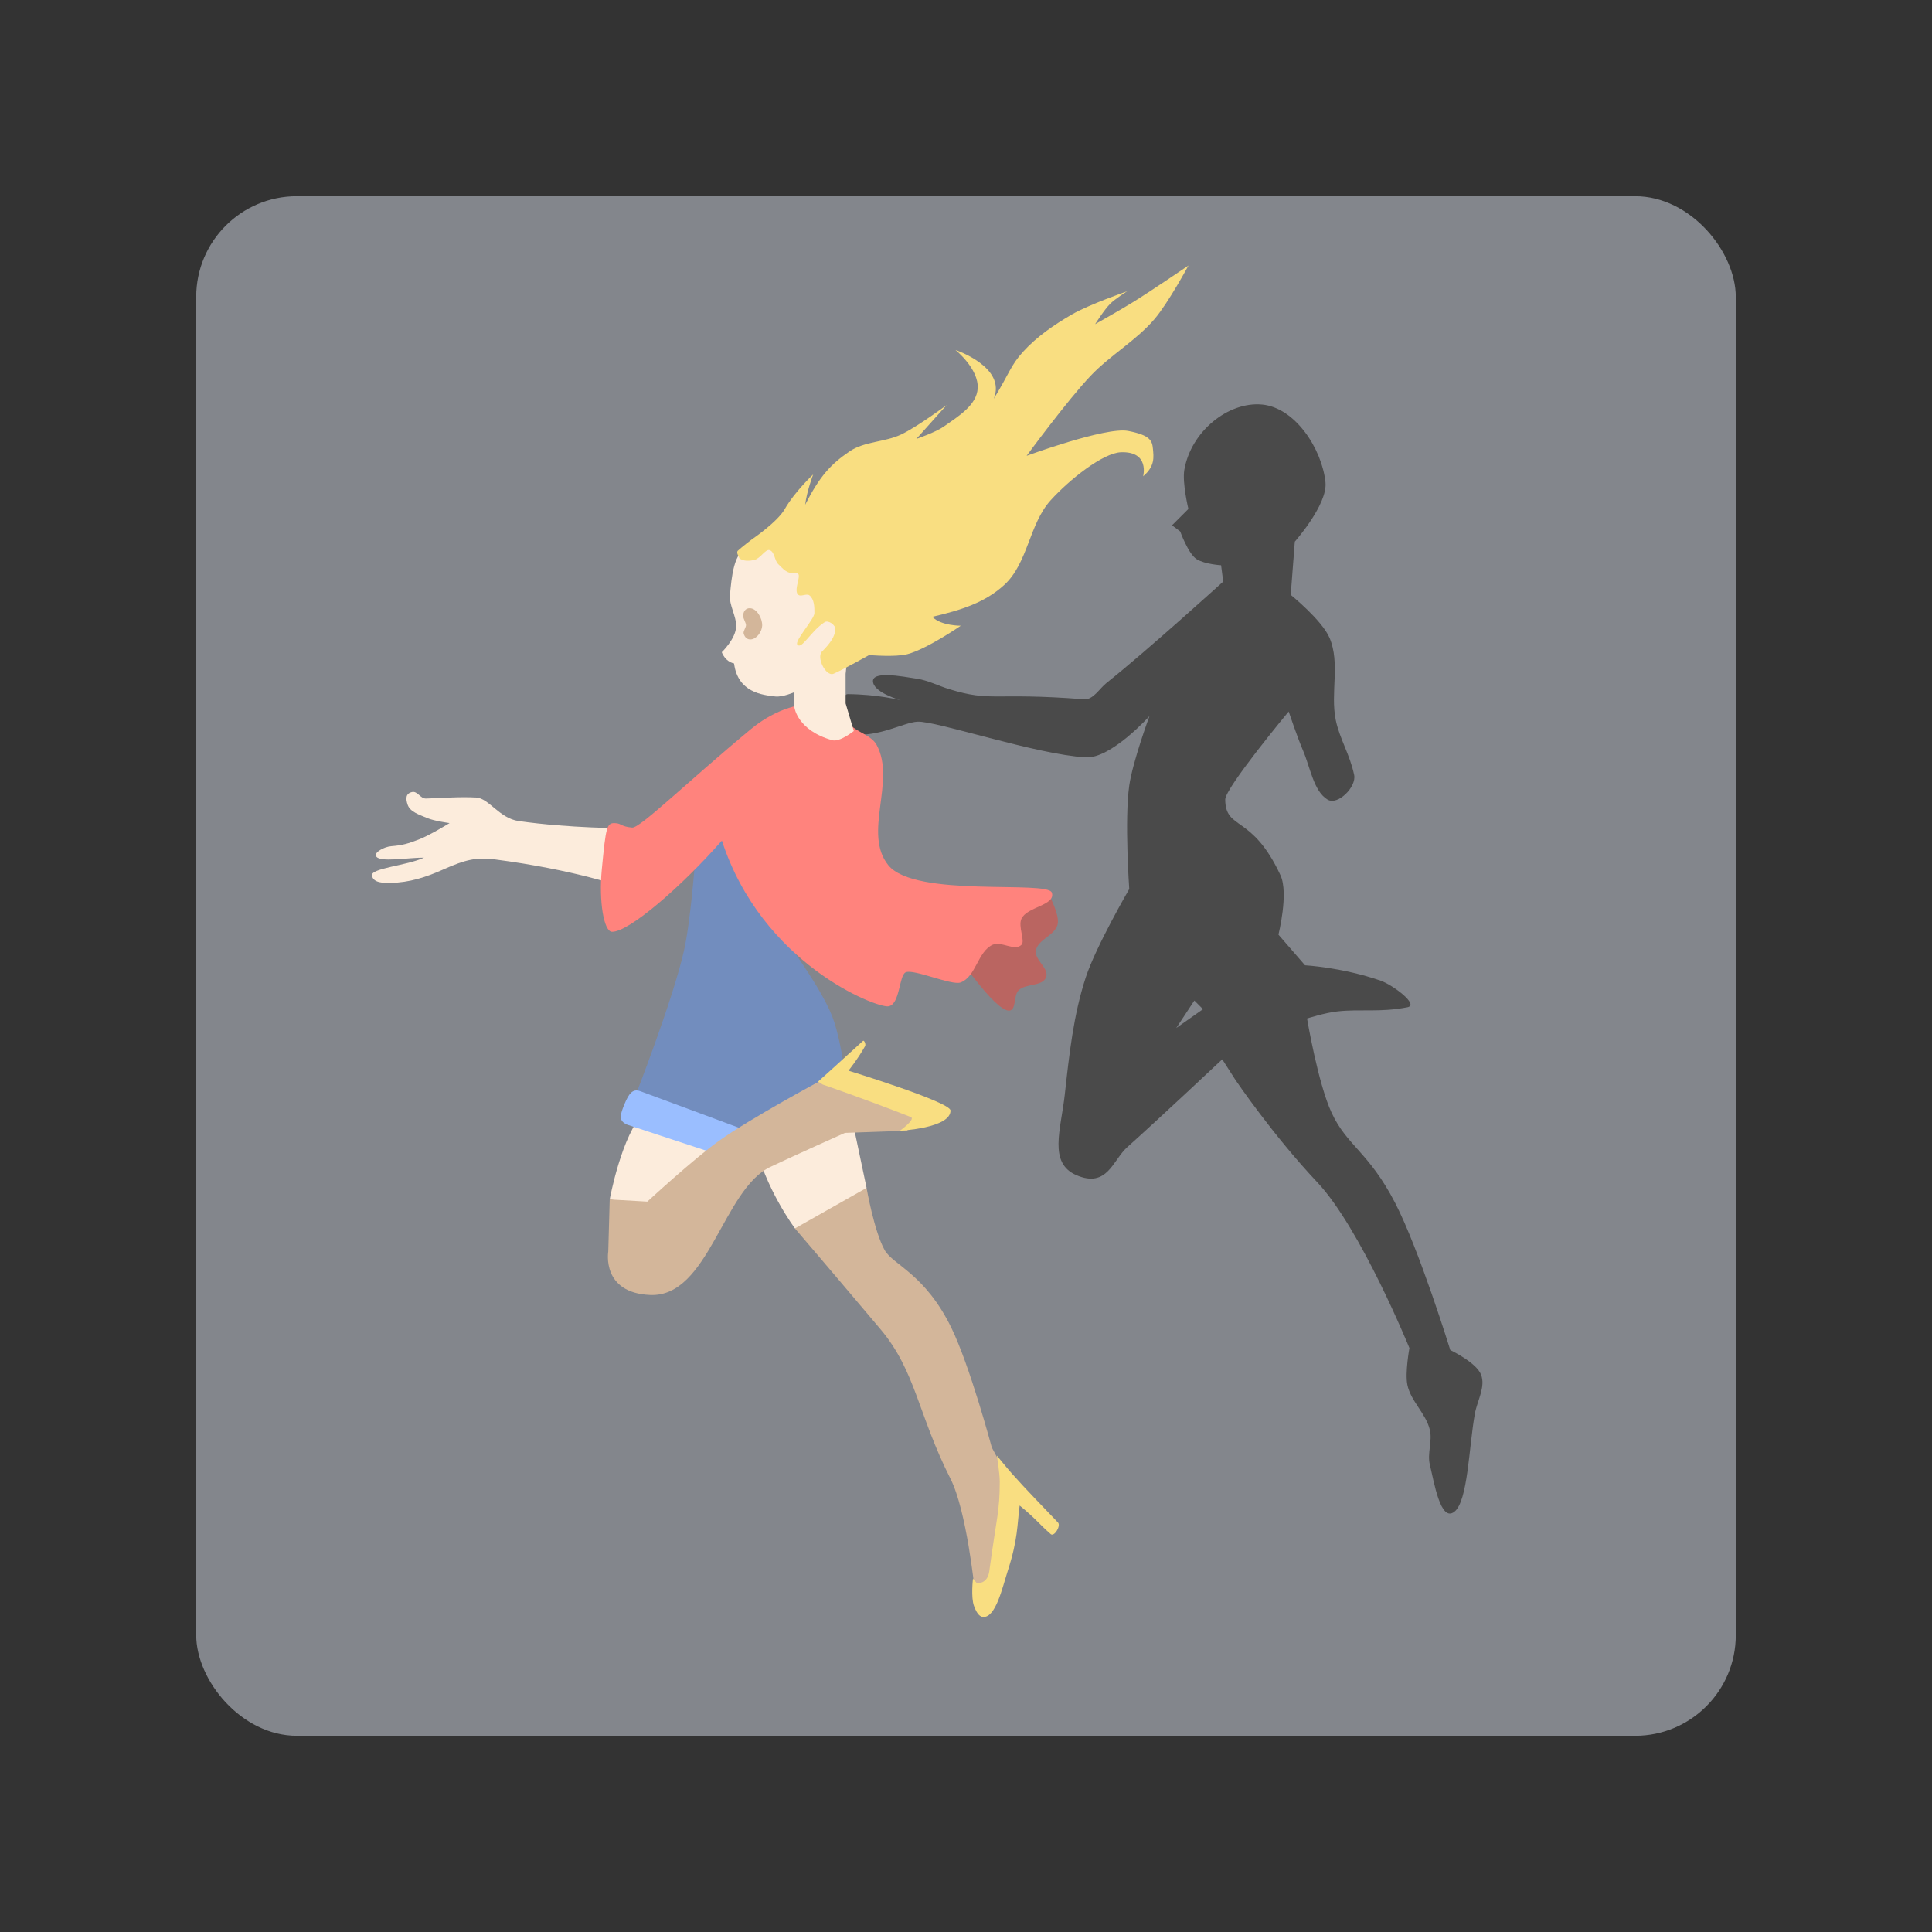 <svg width="192" height="192" version="1.1" viewBox="0 0 192 192" xmlns="http://www.w3.org/2000/svg">
 <rect x="0" y="0" width="192" height="192" fill="#333333" stroke="none"/>
 <rect x="19.5" y="19.5" width="153" height="153" rx="10" style="fill:#83868c;stroke-width:4"/>
 <path d="m125.42 40.204c-3.353-0.314-7.078 2.673-7.726 6.508-0.216 1.278 0.406 3.867 0.406 3.867l-1.625 1.625 0.812 0.609s0.801 2.226 1.625 2.749 2.438 0.61 2.438 0.61l0.21 1.625s-7.585 6.887-11.594 10.071c-0.723 0.574-1.322 1.697-2.242 1.625-9.097-0.71-9.133 0.303-13.422-1.016-1.045-0.321-2.069-0.856-3.149-1.023-1.578-0.243-4.708-0.854-4.375 0.413 0.273 1.037 2.719 1.719 2.719 1.719s-2.249-0.586-5.25-0.603c-0.893-4e-3 -0.527 3.865 0.359 3.978 2.692 0.344 5.15-1.157 6.563-1.241 1.829-0.108 11.751 3.258 16.734 3.546 2.51 0.145 6.328-4.102 6.328-4.102s-1.67 4.533-2.008 6.906c-0.483 3.393 0 10.281 0 10.281s-3.303 5.676-4.32 8.774c-1.231 3.748-1.653 7.728-2.086 11.648-0.384 3.474-1.663 6.803 1.156 8.014 3.075 1.321 3.617-1.498 5.031-2.764 3.201-2.865 9.461-8.75 9.461-8.75l1.312 2.047s3.681 5.448 8.133 10.172c4.31 4.572 9.156 16.476 9.156 16.476s-0.45 2.461-0.203 3.656c0.337 1.633 1.852 2.853 2.234 4.476 0.265 1.123-0.275 2.341 0 3.461 0.418 1.706 1.055 5.756 2.438 4.672 1.359-1.065 1.44-6.489 2.039-9.758 0.235-1.284 1.082-2.651 0.609-3.867-0.472-1.214-3.055-2.438-3.055-2.438s-3.093-10.019-5.492-14.648c-2.62-5.056-4.77-5.636-6.305-8.945-1.357-2.925-2.438-9.359-2.438-9.359s1.756-0.571 3.054-0.711c2.295-0.248 4.163 0.125 6.914-0.406 1.224-0.236-1.471-2.231-2.648-2.641-3.822-1.329-7.522-1.531-7.522-1.531l-2.641-3.047s1.032-4.114 0.203-5.898c-2.844-6.12-5.462-4.419-5.492-7.524-0.011-1.154 6.305-8.75 6.305-8.75s0.877 2.606 1.422 3.867c0.721 1.67 1.055 4.047 2.438 4.883 1.028 0.622 2.895-1.269 2.648-2.445-0.435-2.073-1.455-3.6-1.836-5.492-0.537-2.665 0.461-5.634-0.609-8.133-0.756-1.764-3.859-4.274-3.859-4.274l0.406-5.289s3.276-3.697 3.047-5.898c-0.344-3.306-2.995-7.417-6.305-7.726zm-6.726 59.228 0.859 0.859-2.656 1.867z" style="fill:#4a4a4a;stroke-width:4"/>
 <path d="m79 122.08s3.319 3.873 8.485 9.995c3.534 4.188 3.719 8.448 6.975 14.885 1.604 3.17 2.398 10.995 2.398 10.995l1.342 0.431 2.103-11.285-1.738-3.251s-2.17-8.11-4.032-11.92c-2.615-5.349-5.795-6.23-6.616-7.694-1.049-1.873-1.798-6.184-1.798-6.184l-5.106 1.95z" style="fill:#d3b69a;stroke-width:4"/>
 <path d="m60.592 119.2 8.845 1.582s4.89-10.36 5.546-7.359c1.017 4.65 4.018 8.654 4.018 8.654l7.119-4.027-2.12-10.05s-15.206-2.14-20 2.572c-2.225 2.187-3.408 8.629-3.408 8.629z" style="fill:#fcecdc;stroke-width:4"/>
 <path d="m69.084 85.46s-0.445 6.086-1.119 9.051c-1.133 4.986-4.881 14.542-4.881 14.542l11.898 4.373 9.458-2.644s-0.529-6.684-1.729-9.763c-1.373-3.522-6.102-9.559-6.102-9.559l-3.864-10.678z" style="fill:#728dbe;stroke-width:4"/>
 <path d="m94.82 94.468s4.022 6.021 5.465 5.968c0.739-0.028 0.414-1.488 0.935-2.013 0.71-0.715 2.356-0.36 2.733-1.294 0.355-0.879-1.164-1.726-1.007-2.661 0.186-1.108 1.881-1.5 2.157-2.589 0.241-0.948-0.863-2.948-0.863-2.948z" style="fill:#ba6561;stroke-width:4"/>
 <path d="m37.356 85.052c0.266 0.712 3.199 0.16 4.782 0.179-1.658 0.789-5.348 1.041-5.176 1.795 0.166 0.732 1.134 0.725 1.884 0.712 1.845-0.032 3.503-0.568 5.186-1.322 2.262-1.014 3.361-1.244 5.172-1.007 7.897 1.034 12.559 2.695 12.559 2.695l0.305-5.797s-5.44 0.016-10.526-0.712c-1.921-0.275-2.955-2.268-4.22-2.339-1.659-0.093-3.594 0.061-4.983 0.102-0.575 0.016-0.84-0.777-1.4-0.645-0.626 0.148-0.635 0.646-0.43 1.255 0.249 0.74 1.217 1.01 1.932 1.322 0.701 0.306 2.237 0.508 2.237 0.508s-1.974 1.217-3.051 1.627c-1.076 0.41-1.597 0.577-2.745 0.67-0.711 0.057-1.662 0.597-1.526 0.957z" style="fill:#fcecdc;stroke-width:4"/>
 <path d="m84.828 72.32c0.771 0.57 1.847 0.881 2.301 1.726 1.932 3.596-1.413 8.761 1.151 11.937 2.648 3.28 15.86 1.467 16.252 2.733 0.392 1.267-2.466 1.384-3.02 2.589-0.361 0.784 0.394 2.194 0 2.589-0.678 0.678-2.007-0.403-2.876 0-1.481 0.687-1.638 3.158-3.164 3.739-0.881 0.336-4.678-1.366-5.465-1.007-0.675 0.308-0.553 3.219-1.726 3.38-1.213 0.167-12.562-4.231-16.539-16.467-4.01 4.566-9.258 9.116-10.93 9.06-0.805-0.028-1.309-3.033-1.007-6.184 0.422-4.391 0.486-4.695 1.438-4.602 0.544 0.053 0.492 0.333 1.582 0.431 0.782 0.071 5.474-4.54 11.793-9.78 1.914-1.587 4.588-2.81 7.047-2.445 1.29 0.192 2.115 1.526 3.164 2.301z" style="fill:#ff837d;stroke-width:4"/>
 <path d="m84.036 66.952v2.949l0.814 2.746s-1.389 1.123-2.136 0.915c-3.469-0.966-3.763-3.254-3.763-3.254v-1.525s-1.161 0.514-1.901 0.431c-1.287-0.144-3.725-0.402-4.099-3.279-0.919-0.204-1.22-1.119-1.22-1.119s1.387-1.332 1.424-2.542c0.033-1.085-0.704-2.086-0.61-3.153 0.144-1.631 0.379-4.43 1.764-4.585 11.704-1.31 9.728 12.415 9.728 12.415z" style="fill:#fcecdc;stroke-width:4"/>
 <path d="m62.22 109.36c0.455-0.999 0.894-1.11 1.424-0.915 3.913 1.435 11.644 4.322 11.644 4.322l-1.271 2.847-11.593-3.814s-0.916-0.236-0.712-1.068c0.117-0.474 0.306-0.929 0.508-1.373z" style="fill:#9abeff;stroke-width:4"/>
 <path d="m60.592 119.2 3.739 0.216s4.584-4.235 7.119-6.04c3.221-2.294 10.211-6.04 10.211-6.04l9.852 3.092-1.366 1.942-6.184 0.216s-4.955 2.216-7.407 3.38c-4.724 2.242-6.125 12.967-11.937 12.728-4.876-0.201-4.171-4.314-4.171-4.314z" style="fill:#d3b69a;stroke-width:4"/>
 <path d="m85.756 103.45c-2.364 2.168-4.453 4.035-4.453 4.035l0.445 0.289s4.15 1.42 8.758 3.23c0.54 0.212-1.078 1.367-1.078 1.367s5.075-0.254 5.031-2.016c-0.021-0.848-10.141-3.953-10.141-3.953s0.928-1.141 1.656-2.445c0.09-0.161-0.083-0.632-0.219-0.508z" style="fill:#f9de81;stroke-width:4"/>
 <path d="m96.692 156.88s-0.219 1.882 0.108 2.733c0.168 0.437 0.432 1.049 0.899 1.079 1.26 0.079 1.915-2.923 2.445-4.566 1.032-3.2 0.927-4.535 1.187-6.508 1.581 1.284 1.959 1.859 3.092 2.84 0.342 0.296 1.031-0.823 0.719-1.151-1.491-1.567-3.116-3.216-4.602-4.89-0.508-0.573-1.474-1.762-1.474-1.762s0.291 1.745 0.288 2.625c-0.012 2.981-0.286 3.316-1.043 8.881-0.173 1.275-1.222 1.187-1.222 1.187z" style="fill:#f9de81;stroke-width:4"/>
 <path d="m73.864 61.276c-0.036-0.457 0.204-0.848 0.661-0.833 0.705 0.024 1.245 1.024 1.22 1.729-0.02 0.59-0.53 1.325-1.119 1.373-0.383 0.032-0.62-0.221-0.724-0.591-0.063-0.222 0.254-0.619 0.235-0.849-0.019-0.226-0.256-0.602-0.274-0.829z" style="fill:#d3b69a;stroke-width:4"/>
 <path d="m73.472 55.464c0.379 0.333 1.011 0.291 1.503 0.177 0.581-0.135 1.108-1.102 1.503-0.972 0.528 0.173 0.473 1.04 0.884 1.414 0.487 0.443 0.773 0.963 1.768 0.884 0.707-0.056-0.327 1.621 0.177 2.121 0.272 0.271 0.853-0.156 1.149 0.088 0.469 0.388 0.487 1.154 0.479 1.762-0.008 0.595-2.005 2.752-1.695 3.125 0.437 0.525 1.309-1.328 2.719-2.236 0.357-0.23 1.08 0.283 1.061 0.707-0.03 0.651-0.456 1.351-1.326 2.21-0.591 0.583 0.386 2.536 1.149 2.21 0.895-0.383 3.535-1.856 3.535-1.856s2.575 0.233 3.801-0.088c1.938-0.508 5.303-2.828 5.303-2.828s-1.976 0.016-2.828-0.884c2.855-0.663 5.238-1.413 7.16-3.182 2.348-2.161 2.454-6.032 4.596-8.397 1.893-2.09 5.213-4.706 6.983-4.773 2.889-0.11 2.21 2.386 2.21 2.386 1.202-1.001 1.045-1.941 0.972-2.74-0.072-0.799-0.279-1.346-2.475-1.768s-10.076 2.475-10.076 2.475 4.026-5.492 6.364-7.955c1.954-2.058 4.526-3.494 6.364-5.657 1.355-1.595 3.359-5.303 3.359-5.303s-3.619 2.469-5.48 3.624c-1.245 0.773-3.801 2.21-3.801 2.21s0.906-1.438 1.503-2.033c0.492-0.491 1.679-1.237 1.679-1.237s-3.766 1.306-5.48 2.298c-1.765 1.021-3.49 2.204-4.861 3.712-1.237 1.361-1.345 2.112-2.917 4.684 1.305-3.161-3.801-4.861-3.801-4.861s2.31 1.856 2.21 3.801c-0.087 1.688-1.952 2.809-3.359 3.801-0.838 0.591-2.74 1.237-2.74 1.237l3.005-3.359s-2.893 2.146-4.508 2.917c-1.623 0.775-3.639 0.67-5.126 1.679-1.904 1.292-2.986 2.5-4.42 5.303 0.174-1.379 0.795-3.005 0.795-3.005s-1.833 1.702-2.828 3.447c-0.733 1.286-3.27 3.005-3.27 3.005s-1.003 0.76-1.414 1.149c-0.127 0.244 0.128 0.512 0.177 0.707z" style="fill:#f9de81;stroke-width:4"/>
</svg>
